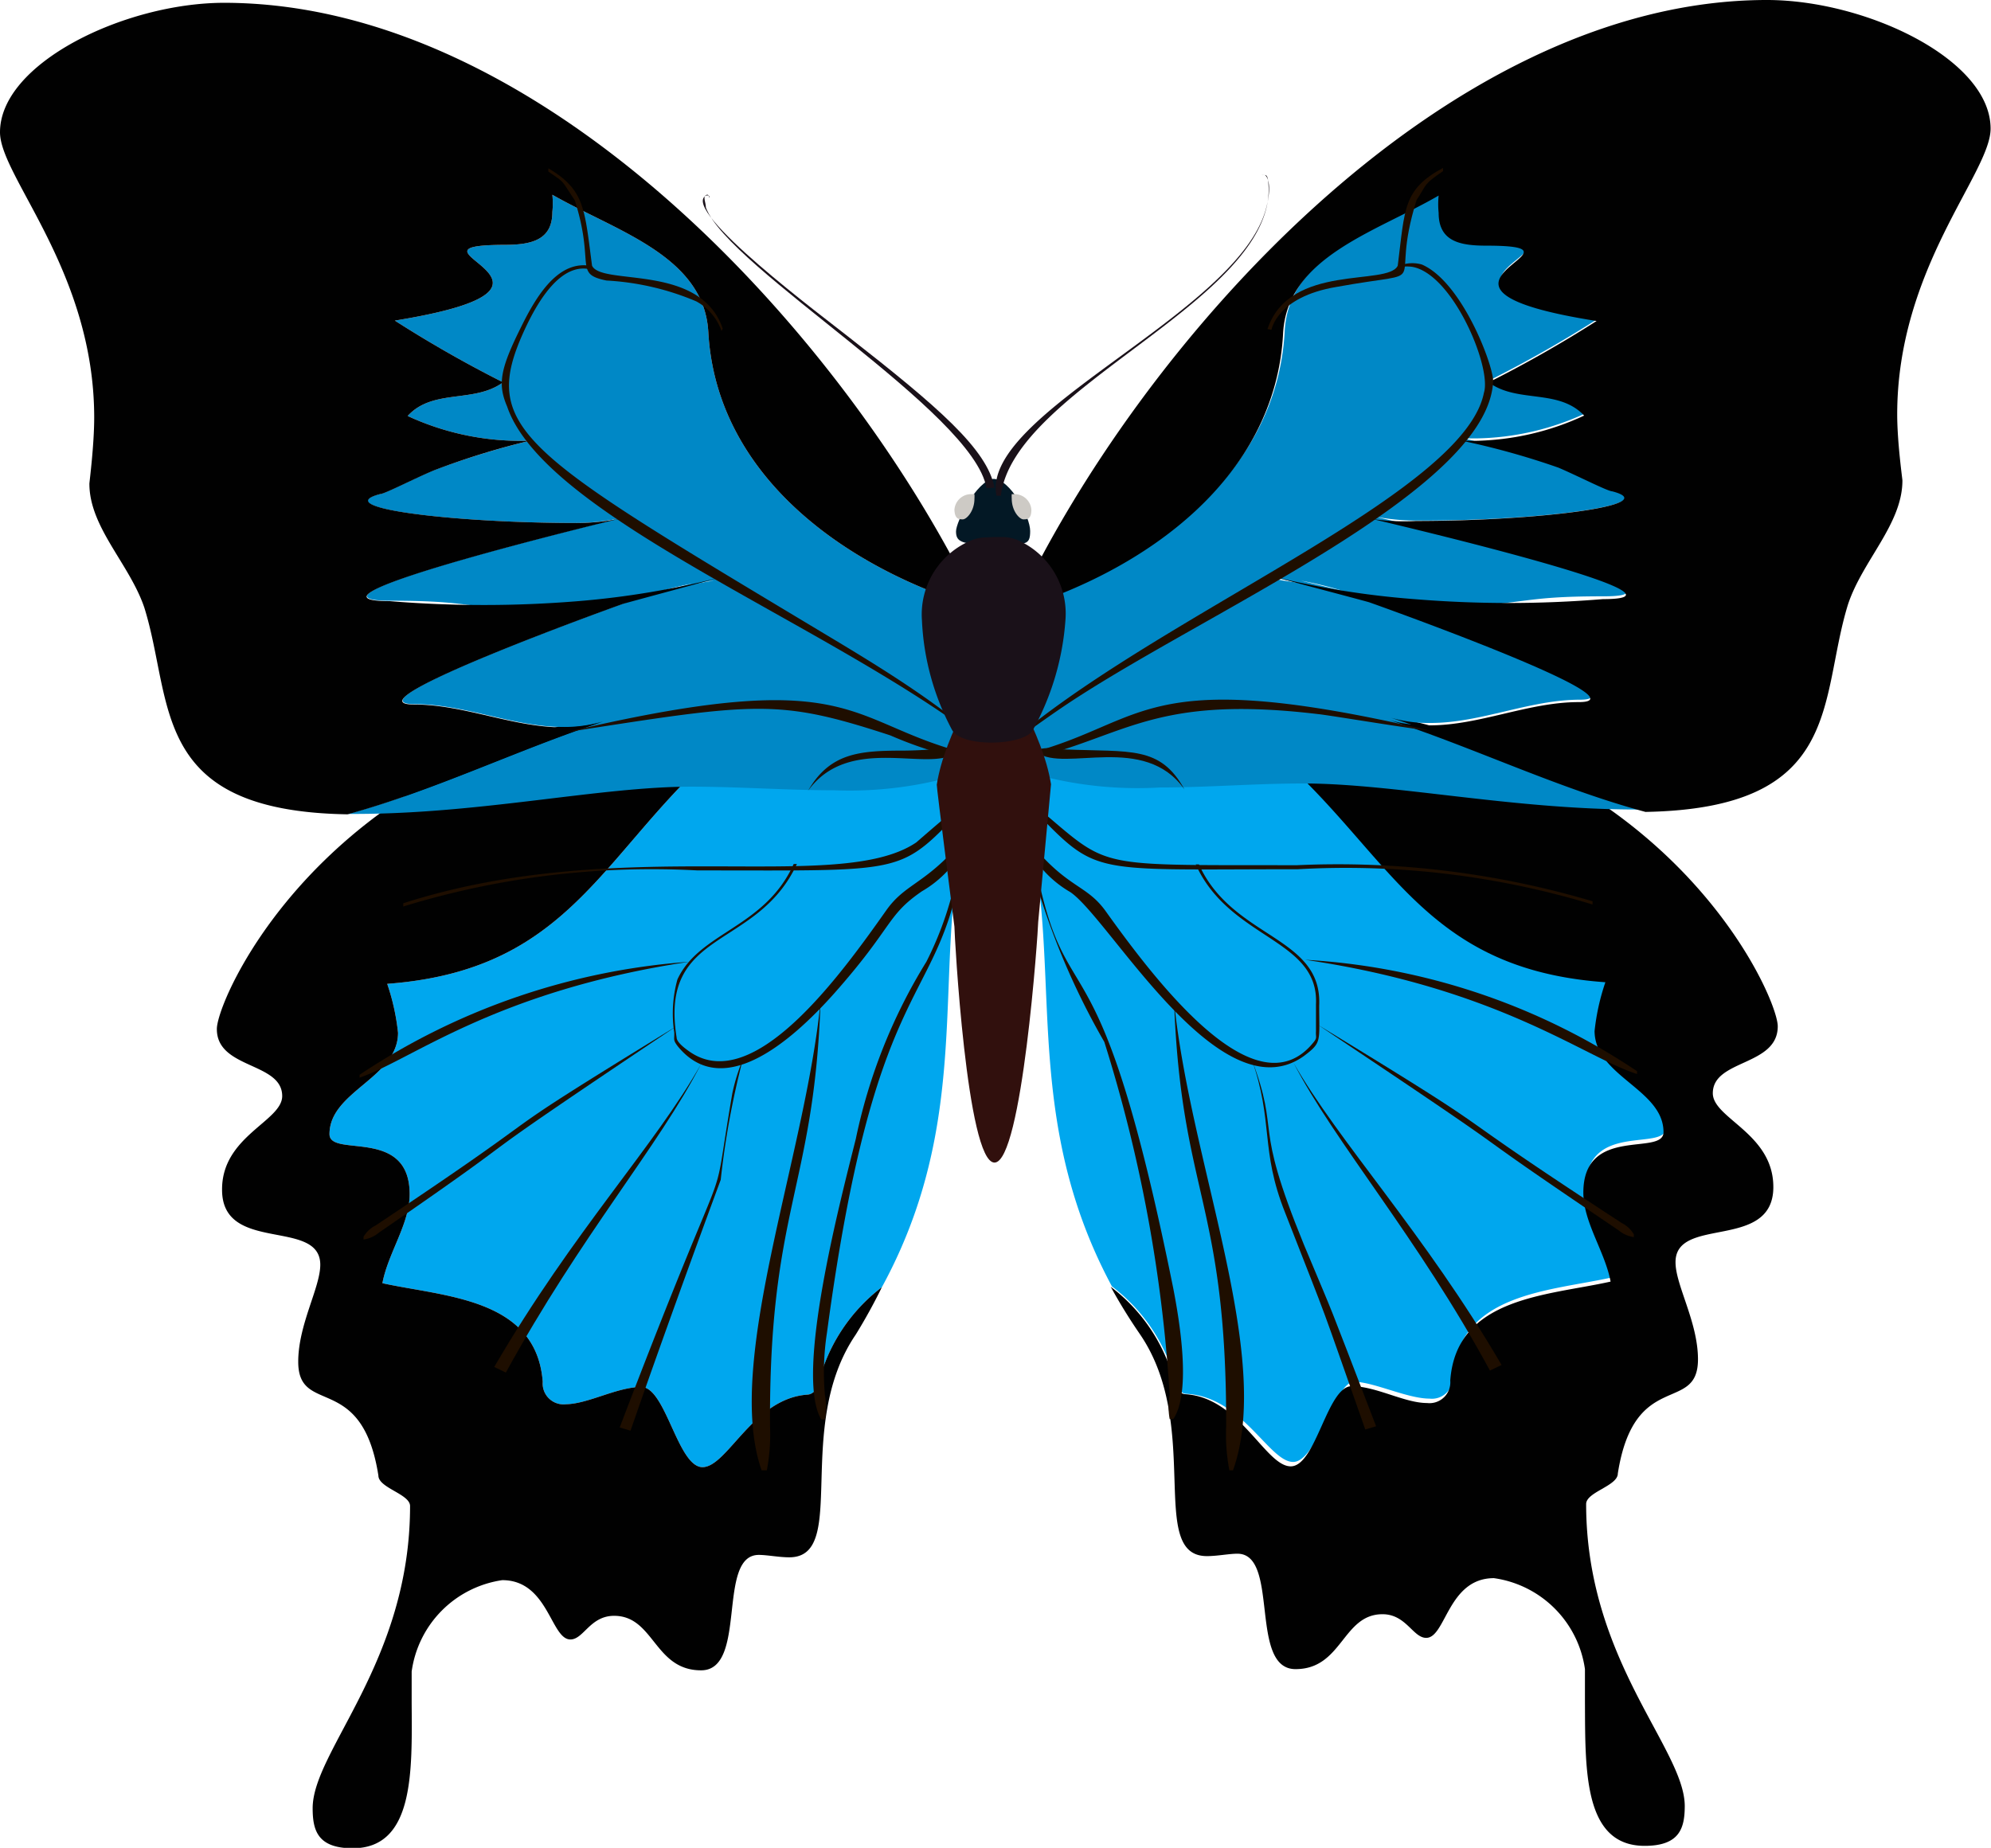 <svg id="Layer_1" data-name="Layer 1" xmlns="http://www.w3.org/2000/svg" viewBox="0 0 49.67 46.11"><defs><style>.cls-1{fill:#00a7ee;}.cls-2{fill:#010101;}.cls-3{fill:#1e0e00;}.cls-4{fill:#0088c6;}.cls-5{fill:#31100d;}.cls-6{fill:#031825;}.cls-7{fill:#cdcac5;}.cls-8{fill:#1a1119;}</style></defs><title>Butterfly</title><g id="_Group_" data-name="&lt;Group&gt;"><path class="cls-1" d="M24.86,18.41c.68,0,1.21-.57,1.91-.69a25,25,0,0,1,3.34-.32c4.48,2.75,4.61,6.67,10,7a5.57,5.57,0,0,0-.27,1.22c0,1.13,1.71,1.45,1.72,2.52,0,.61-2-.18-2,1.51,0,.74.55,1.47.68,2.22-1.55.35-3.83.38-4,2.47a.52.52,0,0,1-.58.56c-.55,0-1.4-.42-1.88-.42s-.92,2-1.52,2S31,34.86,29.6,34.78c-.15,0-.24-.17-.27-.29a4.35,4.35,0,0,0-1.59-2.39C25,27,27.08,22.71,24.86,18.54,22.66,22.72,24.79,27,22,32.12a4.34,4.34,0,0,0-1.58,2.39c0,.11-.12.28-.27.29-1.36.09-2,1.8-2.62,1.81s-.92-2-1.53-2-1.32.42-1.88.43a.52.52,0,0,1-.58-.56c-.16-2.09-2.45-2.12-4-2.46.14-.75.68-1.48.68-2.22,0-1.69-2-.9-2-1.5,0-1.07,1.71-1.4,1.71-2.53a5.57,5.57,0,0,0-.27-1.22c5.36-.4,5.48-4.32,9.95-7.09a25,25,0,0,1,3.35.31C23.65,17.84,24.18,18.37,24.86,18.41Z"/><path class="cls-2" d="M44.35,25.61c0,1-1.62.82-1.62,1.67,0,.63,1.51,1,1.51,2.34,0,1.6-2.45.71-2.44,1.88,0,.57.56,1.49.56,2.42,0,1.37-1.59.23-2,2.85,0,.31-.79.46-.79.76,0,3.89,2.45,6.1,2.46,7.53,0,.55-.12,1-1,1-1.54,0-1.48-1.92-1.49-3.62,0-.26,0-.53,0-.79a2.67,2.67,0,0,0-2.27-2.27c-1.15,0-1.2,1.49-1.69,1.49-.33,0-.5-.59-1.09-.59-1,0-1,1.37-2.17,1.37s-.39-2.88-1.45-2.88c-.21,0-.5.06-.76.06-1.5,0-.1-3.26-1.68-5.55a13.65,13.65,0,0,1-.72-1.17,4.35,4.35,0,0,1,1.59,2.39c0,.11.12.28.27.29,1.36.08,2,1.8,2.63,1.8s.91-2,1.52-2,1.32.42,1.88.42a.52.52,0,0,0,.58-.56c.15-2.09,2.44-2.12,4-2.47-.14-.75-.68-1.48-.68-2.22,0-1.69,2-.9,2-1.51,0-1.07-1.71-1.39-1.72-2.52a5.57,5.57,0,0,1,.27-1.22c-5.37-.38-5.5-4.3-10-7h.6C41.05,17.37,44.35,24.77,44.35,25.61Z"/><path class="cls-2" d="M5.41,25.68c0,1,1.63.82,1.63,1.67,0,.63-1.51,1-1.5,2.34,0,1.6,2.45.7,2.45,1.87,0,.57-.55,1.49-.55,2.42,0,1.37,1.59.23,2,2.84,0,.31.79.46.79.76,0,3.89-2.43,6.11-2.43,7.54,0,.55.12,1,1,1,1.54,0,1.48-1.93,1.47-3.62,0-.26,0-.53,0-.79a2.67,2.67,0,0,1,2.26-2.28c1.15,0,1.21,1.48,1.7,1.48.33,0,.49-.59,1.09-.59,1,0,1,1.36,2.17,1.36s.38-2.88,1.44-2.88c.21,0,.5.06.76.06,1.5,0,.09-3.26,1.66-5.56A13.65,13.65,0,0,0,22,32.12a4.34,4.34,0,0,0-1.58,2.39c0,.11-.12.28-.27.29-1.36.09-2,1.8-2.62,1.81s-.92-2-1.53-2-1.32.42-1.88.43a.52.52,0,0,1-.58-.56c-.16-2.09-2.45-2.12-4-2.46.14-.75.68-1.48.68-2.22,0-1.69-2-.9-2-1.5,0-1.07,1.71-1.4,1.71-2.53a5.57,5.57,0,0,0-.27-1.22c5.36-.4,5.48-4.32,9.95-7.09H19C8.67,17.43,5.4,24.85,5.41,25.68Z"/></g><path class="cls-3" d="M25.9,21.91c.77,3.59,1.53,1.13,3.37,10.24.15.78.46,2.58,0,3.26l-.09,0a1.69,1.69,0,0,1,0-.6A36.67,36.67,0,0,0,27.55,26a18.28,18.28,0,0,1-1.74-4.1Z"/><path class="cls-3" d="M23.93,21.94c-.65,3.21-2.13,2.59-3.3,11.32a6.47,6.47,0,0,0-.05,1.56,1.69,1.69,0,0,1,0,.6l-.09,0c-.67-1.1.47-5.44.86-7A13.69,13.69,0,0,1,23.11,24a8.46,8.46,0,0,0,.73-2.06Z"/><path class="cls-3" d="M25.83,21.18c.86,1,1.3.91,1.77,1.58,1.29,1.8,3.74,5,5.16,3.26.11-.13.06-.13.07-.29l0-.67c.08-1.64-2.15-1.61-3-3.49l.08,0c.84,1.86,3.08,1.78,3,3.52,0,.91.07.92-.38,1.26-2.09,1.5-4.84-3.42-5.83-4.09a2.74,2.74,0,0,1-1-1Z"/><path class="cls-3" d="M24,21.24a2.74,2.74,0,0,1-1,1c-.89.61-.71.88-2.19,2.55-1.15,1.29-2.81,2.65-3.9,1.32-.13-.17-.08-.17-.09-.35a3.17,3.17,0,0,1,.08-1.32c.55-1.19,2.18-1.28,2.9-2.88l.08,0c-1,2.16-3.44,1.6-3,4.33,0,.12.22.28.32.35,1.6,1.12,3.79-1.94,4.9-3.51.46-.66.92-.65,1.77-1.59Z"/><path class="cls-3" d="M32.56,23.95a16.55,16.55,0,0,1,8.28,2.78l0,.07C39.54,26.39,37.39,24.66,32.56,23.95Z"/><path class="cls-3" d="M17.19,24c-4.85.73-6.94,2.46-8.22,2.89l0-.07A17,17,0,0,1,17.19,24Z"/><path class="cls-3" d="M32.89,25.58c5.25,3.2,2.45,1.6,7.57,4.94a.73.73,0,0,1,.3.28l0,.07a.75.75,0,0,1-.38-.17C35.64,27.5,39,29.66,32.89,25.58Z"/><path class="cls-3" d="M16.87,25.61c-6.21,4.16-2.85,2-7.42,5.15a.75.75,0,0,1-.38.17l0-.07a.73.73,0,0,1,.3-.28C14.53,27.14,11.54,28.88,16.87,25.61Z"/><path class="cls-3" d="M32.27,26.52c1.1,1.94,3.28,4.27,5.19,7.54l-.29.14C35.37,30.88,33.3,28.51,32.27,26.52Z"/><path class="cls-3" d="M17.49,26.55c-1.06,2.06-3,4.28-4.87,7.7l-.29-.14C14.31,30.71,16.35,28.58,17.49,26.55Z"/><path class="cls-3" d="M31.22,26.41c.75,2,0,1.45,1.31,4.65.87,2.08.47,1.07,1.8,4.53l-.27.08c-1.24-3.52-.79-2.31-2-5.41C31.43,28.68,31.78,28,31.22,26.41Z"/><path class="cls-3" d="M18.53,26.44a20.77,20.77,0,0,0-.55,3s-1.24,3.34-2.25,6.26l-.27-.08c3-7.87,2.2-4.79,2.81-8.34A4.84,4.84,0,0,1,18.53,26.44Z"/><path class="cls-3" d="M29.29,25c.41,4.05,2.48,8.85,1.47,11.69h-.09a4.71,4.71,0,0,1-.08-1.1C30.6,30,29.47,29.81,29.29,25Z"/><path class="cls-3" d="M20.47,25c-.16,4.66-1.29,5.17-1.26,10.59a4.72,4.72,0,0,1-.08,1.1H19C18.06,34,20.09,28.87,20.47,25Z"/><g id="_Group_2" data-name="&lt;Group&gt;"><path class="cls-4" d="M32.41,14.55c-.38-.09-.62-.14-.54-.1S32.09,14.49,32.41,14.55Zm-14.56-.07c.08,0-.16,0-.54.1C17.62,14.51,17.8,14.5,17.85,14.47Zm7,1.88q.23-.58.51-1.2c3.26-1,6.5-3.29,6.69-6.9.1-1.91,2.29-2.52,3.88-3.44a2.15,2.15,0,0,0,0,.43c0,.71.52.82,1.19.82,3,0-2.62,1,2.75,1.88a30.27,30.27,0,0,1-2.69,1.53c.71.53,1.74.15,2.38.83a6.69,6.69,0,0,1-2.75.63c-.34,0-.27,0-.29,0a20.61,20.61,0,0,1,2.39.72c.48.2,1.23.56,1.34.59,1.29.34-1.84.75-4.89.74a5.4,5.4,0,0,1-1.11-.11h0s8.59,2,5.76,2c-2.24,0-1.71.21-4.67.32-.06,0-1-.23-1.82-.45a9.59,9.59,0,0,0-1.06-.26l1.06.26.67.22c.1,0,7,2.49,5.22,2.49-1.25,0-2.47.58-3.71.58a3.35,3.35,0,0,1-1-.13c2.13.69,4.21,1.71,6.38,2.29h-.24c-3.12,0-6.07-.65-8.33-.65-1.19,0-2.39.1-3.57.1A9.61,9.61,0,0,1,24.86,19a9.61,9.61,0,0,1-4.05.72c-1.18,0-2.38-.09-3.57-.09-2.26,0-5.2.67-8.32.68H8.68c2.16-.59,4.24-1.61,6.37-2.31a3.35,3.35,0,0,1-1,.14c-1.24,0-2.46-.57-3.71-.57-1.78,0,5.12-2.48,5.21-2.51l.67-.23,1.06-.27a9.58,9.58,0,0,0-1.06.27c-.86.22-1.76.46-1.81.46-3-.09-2.44-.3-4.68-.3-2.83,0,5.75-2.06,5.75-2.06h0a5.4,5.4,0,0,1-1.11.12c-3.05,0-6.19-.38-4.9-.72.11,0,.86-.39,1.34-.59A20.61,20.61,0,0,1,13.21,11s.05,0-.29,0a6.69,6.69,0,0,1-2.75-.62c.63-.69,1.66-.31,2.38-.84A30.28,30.28,0,0,1,9.85,8c5.37-.87-.24-1.88,2.74-1.89.67,0,1.19-.12,1.19-.82a2.15,2.15,0,0,0,0-.43c1.59.91,3.78,1.52,3.89,3.42.2,3.62,3.46,5.91,6.72,6.88Q24.63,15.77,24.86,16.36Z"/><path class="cls-2" d="M35.33,13c3.05,0,6.19-.4,4.89-.74-.11,0-.87-.39-1.34-.59A19.16,19.16,0,0,0,36.48,11s-.07,0,.29,0a6.69,6.69,0,0,0,2.75-.63c-.64-.68-1.67-.3-2.38-.83a30.27,30.27,0,0,0,2.69-1.53c-5.37-.85.23-1.88-2.75-1.88-.67,0-1.19-.11-1.19-.82a2.15,2.15,0,0,1,0-.43c-1.58.92-3.78,1.53-3.88,3.44-.19,3.62-3.44,5.92-6.69,6.9C28.38,8.64,36,0,44.08,0c2.47,0,5.58,1.48,5.58,3.21,0,1.11-2.33,3.48-2.33,7.13,0,.7.13,1.61.13,1.65,0,1.09-1,2-1.36,3.1-.73,2.37-.1,5.08-5.05,5.17-2.16-.58-4.25-1.59-6.38-2.29a3.35,3.35,0,0,0,1,.13c1.24,0,2.46-.58,3.71-.58,1.78,0-5.13-2.46-5.22-2.49s-2.18-.58-2.38-.64a21.35,21.35,0,0,0,3.5.56,28.75,28.75,0,0,0,4.71,0c2.83,0-5.76-2-5.76-2h0A5.4,5.4,0,0,0,35.33,13Z"/><path class="cls-2" d="M14.38,13.05c-3.05,0-6.19-.38-4.9-.72.11,0,.86-.39,1.34-.59A19.16,19.16,0,0,1,13.21,11s.07,0-.29,0a6.69,6.69,0,0,1-2.75-.62c.63-.69,1.66-.31,2.38-.84A30.28,30.28,0,0,1,9.85,8c5.37-.87-.24-1.88,2.74-1.89.67,0,1.19-.12,1.19-.82a2.15,2.15,0,0,0,0-.43c1.59.91,3.78,1.52,3.89,3.42.2,3.62,3.46,5.91,6.72,6.88C21.3,8.66,13.7.06,5.57.07,3.1.08,0,1.58,0,3.3c0,1.11,2.35,3.47,2.35,7.12,0,.7-.12,1.61-.12,1.65,0,1.09,1,2,1.37,3.09.74,2.37.12,5.08,5.07,5.16,2.16-.59,4.24-1.61,6.37-2.31a3.35,3.35,0,0,1-1,.14c-1.24,0-2.46-.57-3.71-.57-1.78,0,5.12-2.48,5.21-2.51s2.18-.59,2.38-.65a21.34,21.34,0,0,1-3.49.58,28.76,28.76,0,0,1-4.71,0c-2.83,0,5.75-2.06,5.75-2.06h0A5.4,5.4,0,0,1,14.38,13.05Z"/></g><path class="cls-3" d="M31.62,8.21c.56-1.66,3-1.06,3.25-1.58C35.05,5.2,35,4.73,36,4.19l0,.08c-.51.35-.38.3-.66.72-.73,2.35.53,1.71-2,2.17-1.49.25-1.62,1.07-1.62,1.07Z"/><path class="cls-3" d="M18,8.26a1.34,1.34,0,0,0-.63-.74A6.63,6.63,0,0,0,15.13,7c-.83-.17-.28-.39-.79-2-.36-.54-.23-.42-.66-.72l0-.08c.91.54.9,1,1.09,2.43.24.51,2.7-.07,3.26,1.57Z"/><path class="cls-3" d="M35,6.6a.86.86,0,0,1,.47,0c1,.43,1.78,2.5,1.78,2.91-.11,2.63-6.69,5.54-10.26,7.82-2,1.27-1.84,1.68-3.17.68-3.93-2.76-10.28-5.25-11.17-7.87-.24-.56-.17-.94.36-2,.38-.77.93-1.67,1.75-1.5v.09c-.75-.21-1.33.77-1.65,1.45-1.19,2.55-.14,3.07,7.7,7.78.7.42,1.4.85,2.07,1.31,1.24.85,1.43,1.17,2,1.33h0a2.87,2.87,0,0,0,1-.62c3.9-3,10.67-5.79,11.14-8.18.2-.63-.77-2.95-1.78-3.14a1,1,0,0,0-.29,0Z"/><path class="cls-3" d="M35.62,18.22c-.23,0-2.5-.38-2.73-.4-4.51-.54-4.92.78-8,1.28a10.1,10.1,0,0,1-2.68-.75c-2.81-.92-3.33-.82-8.08-.08v0c7.83-1.85,6.84,0,10.77.7h0c3.82-.7,3-2.55,10.77-.74Z"/><path class="cls-3" d="M25.92,18.7c.21-.07.4,0,.63,0,1.66.07,2.39-.1,3,1-1-1.42-3-.42-3.67-.92Z"/><path class="cls-3" d="M23.83,18.79c-.67.49-2.64-.48-3.67.94.55-.95,1.29-1,2.4-1a9.49,9.49,0,0,0,1.07-.07.64.64,0,0,1,.18,0Z"/><path class="cls-3" d="M25.53,19.86c2.27,1.85,1.37,1.72,6.82,1.73a22.32,22.32,0,0,1,7.38.9l0,.08a21.19,21.19,0,0,0-7.35-.88c-5.52,0-4.93.2-6.88-1.77Z"/><path class="cls-3" d="M24.27,19.92c-1.9,1.93-1.34,1.8-6.87,1.8a21.11,21.11,0,0,0-7.34.9l0-.08c5.43-1.75,10.86-.2,12.8-1.52.7-.61.95-.81,1.38-1.16Z"/><path class="cls-5" d="M24.79,15.85c.27,1.12,1.22,2.4,1.43,3.72,0,0-.32,3.44-.32,3.44,0,.21-.4,6-1.09,6s-1-5.69-1-5.89c0,0-.45-3.5-.44-3.54C23.58,18.25,24.52,17,24.79,15.85Z"/><path class="cls-6" d="M24.78,11.95c.42,0,.92.94.92,1.3s-.11.33-.72.33h-.41c-.6,0-.72-.08-.72-.32S24.36,12,24.78,11.95Z"/><path class="cls-7" d="M25.24,12.33a.84.84,0,0,0,0,.11c0,.32.2.52.29.52s.2,0,.2-.24a.42.42,0,0,0-.42-.39Z"/><path class="cls-7" d="M24.31,12.33a.84.84,0,0,1,0,.11c0,.32-.2.52-.29.52s-.2,0-.21-.24a.42.42,0,0,1,.41-.39Z"/><path class="cls-8" d="M24.78,13.4H25a1,1,0,0,1,.37.07,2,2,0,0,1,1.21,2,6.63,6.63,0,0,1-.82,2.76c-.23.37-1.72.43-2,0A6.39,6.39,0,0,1,23,15.48a2,2,0,0,1,1.24-2,1,1,0,0,1,.36-.07Z"/><path class="cls-8" d="M24.86,12.37c-.42-2.05,6-4.53,6.72-7.15.19-.69,0-.93-.11-.85v0a.08.08,0,0,1,.09,0c.08,0,.08.18.09.32.05,2.83-6.37,5-6.68,7.68Z"/><path class="cls-8" d="M24.61,12.18c-.32-1.9-6.44-5.49-7-7,0-.13-.08-.26,0-.31s.08.07.09.06,0-.07-.09-.05c-.65.37,3,3.08,3.55,3.52,2.24,1.75,3.47,2.81,3.65,3.77Z"/></svg>